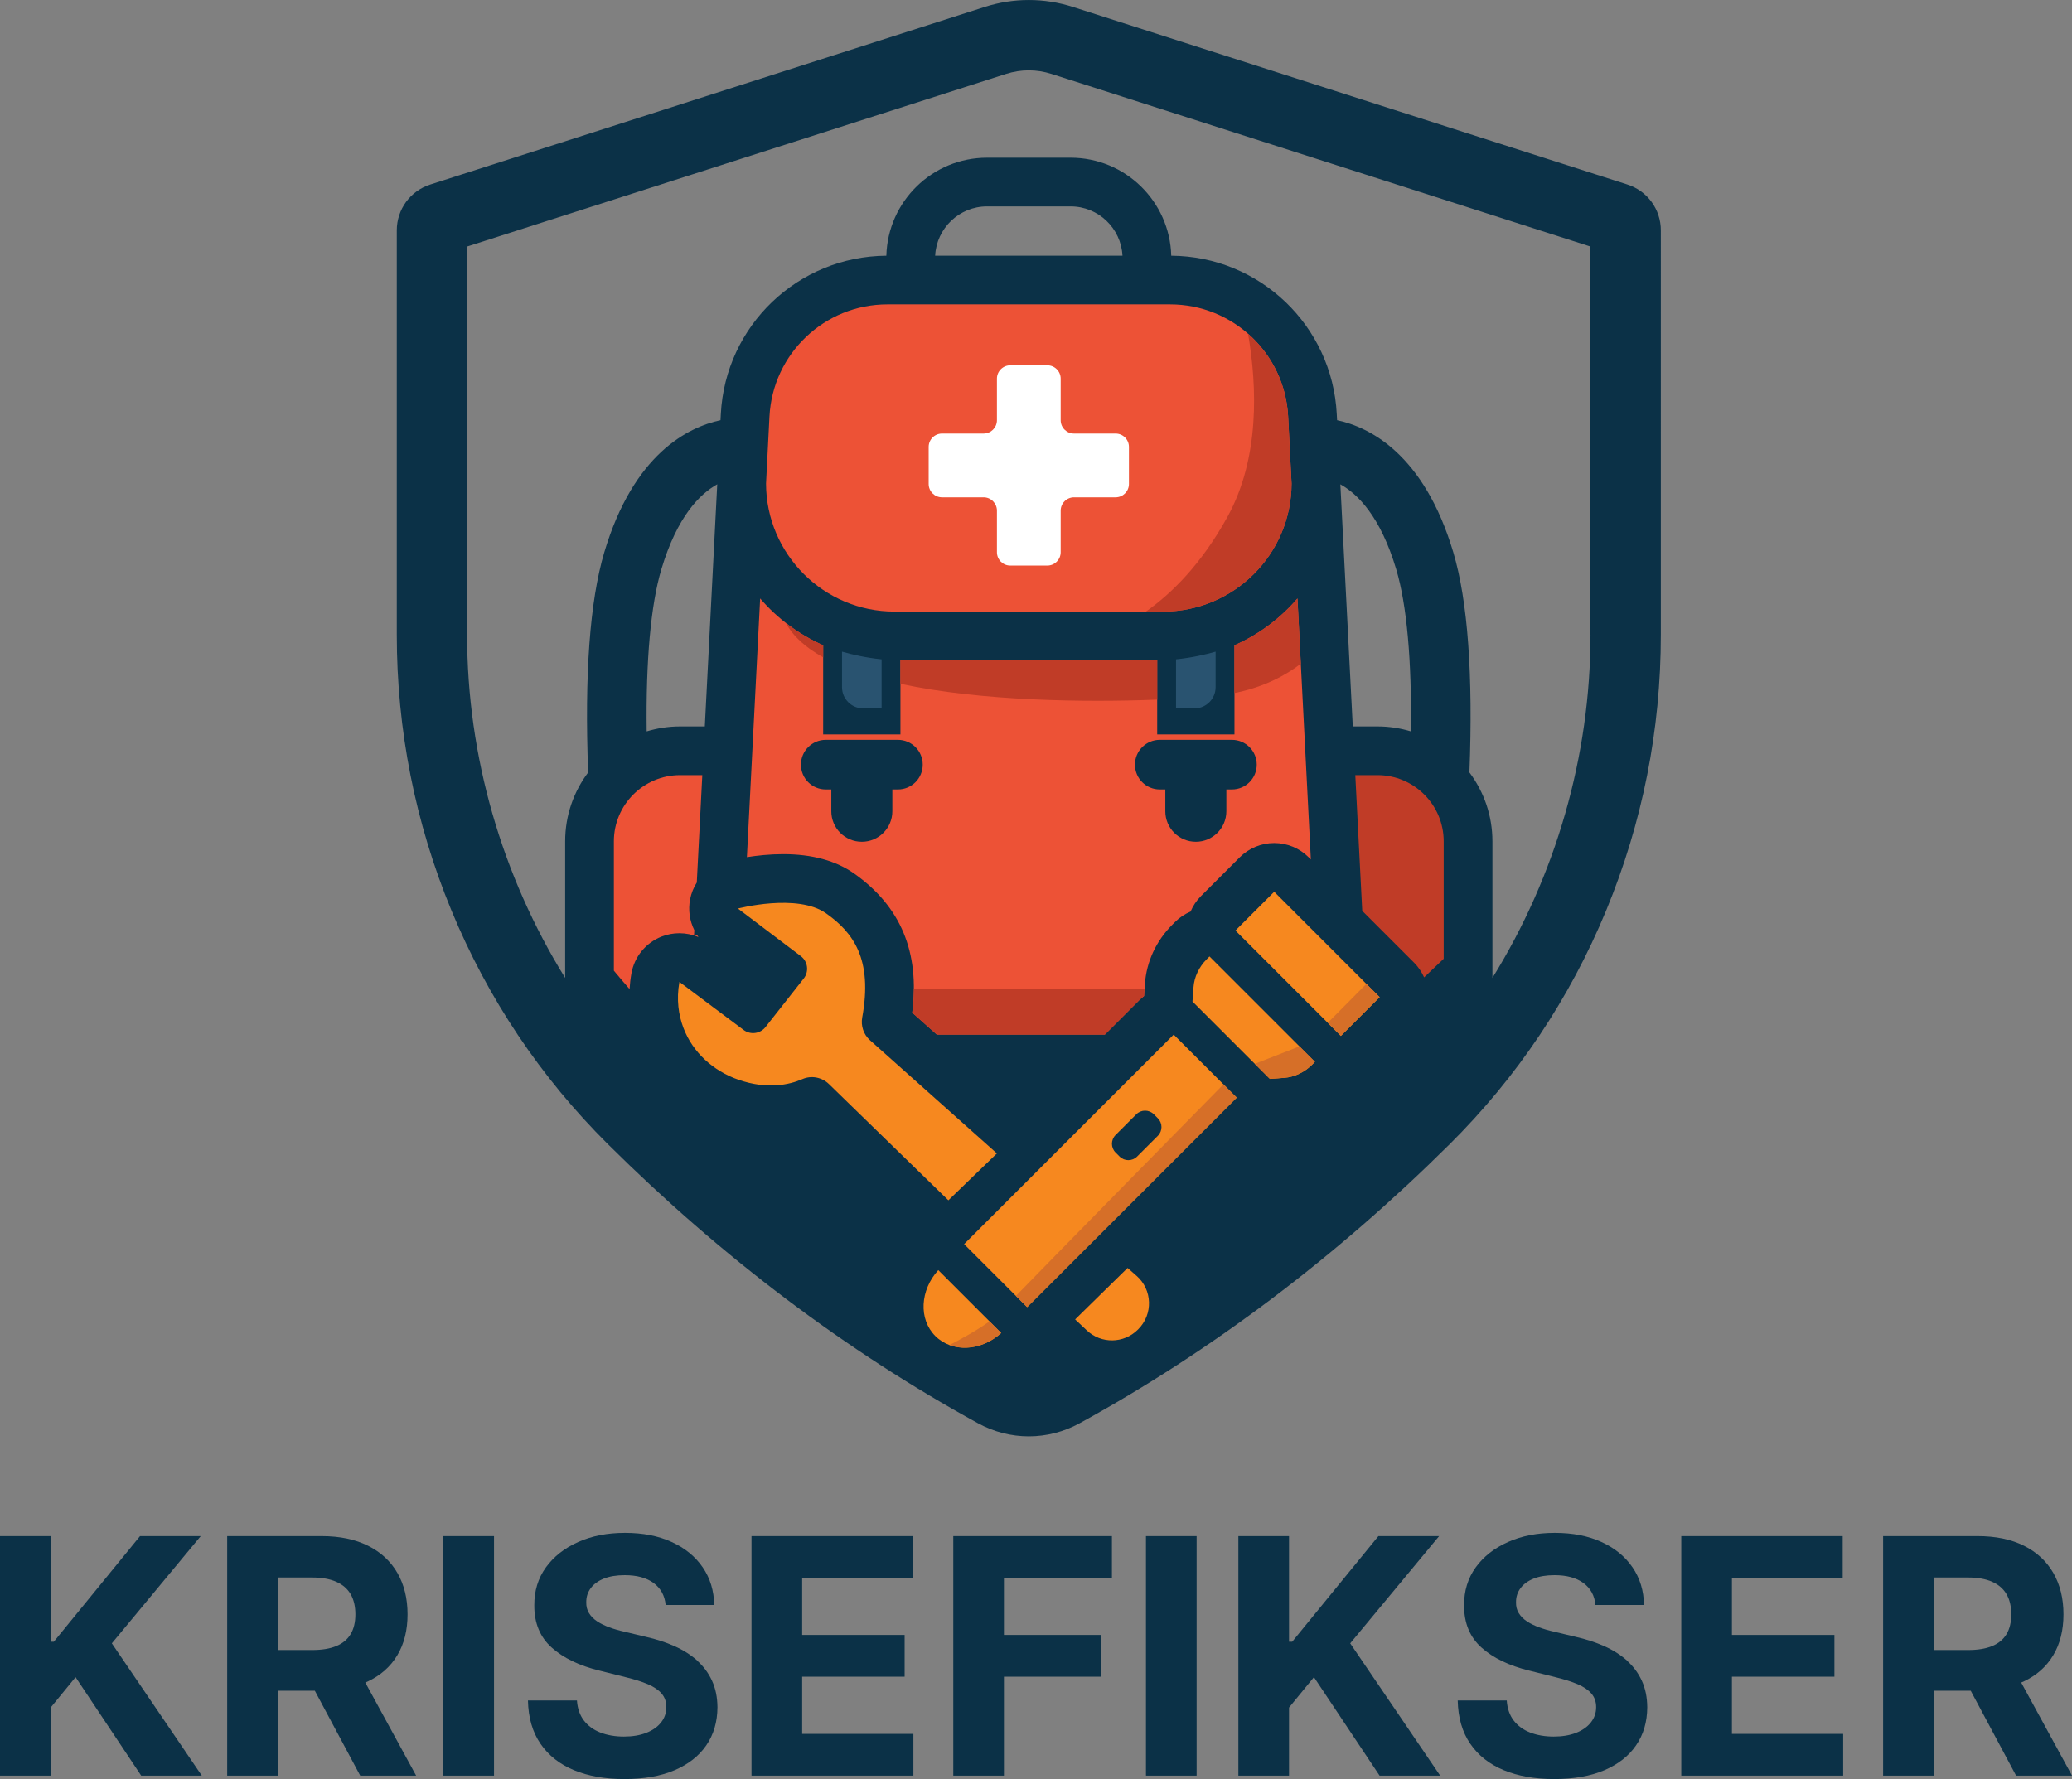 <?xml version="1.0" encoding="UTF-8"?>
<svg id="Layer_2" data-name="Layer 2" xmlns="http://www.w3.org/2000/svg" viewBox="0 0 765.74 657.63">
  <rect x="0" y="0" width="765.74" height="657.63" fill="#808080" stroke="none"/>
  <defs>
    <style>
      .cls-1 {
        fill: #ed5236;
      }

      .cls-2 {
        fill: #d66f28;
      }

      .cls-3 {
        fill: #0b3147;
      }

      .cls-4 {
        fill: #295370;
      }

      .cls-5 {
        fill: #fff;
      }

      .cls-6 {
        fill: #f6881f;
      }

      .cls-7 {
        fill: #c03c27;
      }
    </style>
  </defs>
  <g id="Layer_2-2" data-name="Layer 2">
    <g>
      <g>
        <polygon class="cls-3" points="74.19 567.83 51.75 567.83 19.89 606.87 18.72 606.87 18.72 567.83 0 567.83 0 656.37 18.72 656.37 18.72 631.21 27.93 619.97 52.18 656.37 74.58 656.37 41.33 607.47 74.19 567.83"/>
        <path class="cls-3" d="M135.82,621.61c4.8-2.25,8.47-5.48,11-9.71,2.54-4.22,3.8-9.27,3.8-15.15s-1.25-10.94-3.74-15.28c-2.49-4.34-6.11-7.7-10.85-10.07s-10.46-3.57-17.14-3.57h-34.93v88.54h18.72v-31.39h13.67l16.77,31.39h20.67l-18.79-34.41c.27-.12.56-.23.83-.35ZM102.68,583.13h12.62c3.6,0,6.59.53,8.97,1.58s4.15,2.59,5.32,4.6c1.17,2.02,1.75,4.5,1.75,7.44s-.58,5.35-1.75,7.31c-1.17,1.96-2.93,3.43-5.3,4.41-2.36.98-5.33,1.47-8.91,1.47h-12.71v-26.8Z"/>
        <rect class="cls-3" x="163.85" y="567.83" width="18.72" height="88.54"/>
        <path class="cls-3" d="M257.67,613.83c-2.36-2.1-5.16-3.88-8.39-5.32s-6.77-2.59-10.64-3.46l-7.96-1.9c-1.93-.43-3.75-.96-5.45-1.58-1.7-.62-3.2-1.35-4.5-2.2-1.3-.85-2.31-1.87-3.05-3.05-.73-1.18-1.07-2.57-1.02-4.15,0-1.9.55-3.6,1.66-5.1,1.11-1.5,2.72-2.67,4.82-3.52,2.1-.85,4.68-1.28,7.74-1.28,4.5,0,8.06.97,10.68,2.9,2.62,1.93,4.11,4.64,4.45,8.13h17.94c-.09-5.28-1.5-9.92-4.24-13.92-2.74-4.01-6.56-7.13-11.48-9.38-4.91-2.25-10.66-3.37-17.23-3.37s-12.22,1.12-17.29,3.37c-5.07,2.25-9.06,5.38-11.95,9.38-2.9,4.01-4.33,8.69-4.3,14.05-.03,6.54,2.12,11.75,6.44,15.61,4.32,3.86,10.22,6.7,17.68,8.52l9.64,2.42c3.23.78,5.96,1.64,8.19,2.59,2.23.95,3.93,2.1,5.1,3.46s1.75,3.03,1.75,5.01c0,2.13-.65,4.02-1.95,5.66-1.3,1.64-3.12,2.93-5.47,3.85-2.35.92-5.11,1.38-8.28,1.38s-6.12-.5-8.67-1.49-4.58-2.48-6.1-4.45c-1.51-1.97-2.37-4.45-2.57-7.41h-18.11c.14,6.37,1.69,11.71,4.65,16.02,2.95,4.31,7.08,7.56,12.36,9.75,5.29,2.19,11.51,3.29,18.66,3.29s13.37-1.09,18.48-3.26c5.12-2.18,9.04-5.25,11.76-9.21s4.1-8.65,4.13-14.07c-.03-3.69-.7-6.96-2.01-9.81-1.31-2.85-3.15-5.33-5.51-7.44Z"/>
        <polygon class="cls-3" points="296.45 619.8 334.32 619.8 334.32 604.36 296.45 604.36 296.45 583.26 337.39 583.26 337.39 567.83 277.73 567.83 277.73 656.37 337.56 656.37 337.56 640.94 296.45 640.94 296.45 619.8"/>
        <polygon class="cls-3" points="352.3 656.37 371.02 656.37 371.02 619.8 407.04 619.8 407.04 604.36 371.02 604.36 371.02 583.26 410.93 583.26 410.93 567.83 352.3 567.83 352.3 656.37"/>
        <rect class="cls-3" x="423.51" y="567.83" width="18.72" height="88.54"/>
        <polygon class="cls-3" points="531.85 567.83 509.41 567.83 477.55 606.87 476.38 606.87 476.38 567.83 457.66 567.83 457.66 656.37 476.38 656.37 476.38 631.21 485.59 619.97 509.85 656.37 532.24 656.37 498.99 607.47 531.85 567.83"/>
        <path class="cls-3" d="M601.28,613.83c-2.36-2.1-5.16-3.88-8.39-5.32-3.23-1.44-6.77-2.59-10.64-3.46l-7.96-1.9c-1.93-.43-3.75-.96-5.45-1.58-1.7-.62-3.2-1.35-4.5-2.2s-2.31-1.87-3.05-3.05c-.74-1.18-1.07-2.57-1.02-4.15,0-1.9.55-3.6,1.67-5.1,1.11-1.5,2.72-2.67,4.82-3.52,2.1-.85,4.68-1.28,7.74-1.28,4.5,0,8.05.97,10.68,2.9s4.11,4.64,4.45,8.13h17.94c-.09-5.28-1.5-9.92-4.24-13.92-2.74-4.01-6.56-7.13-11.48-9.38-4.91-2.25-10.66-3.37-17.23-3.37s-12.22,1.12-17.29,3.37c-5.07,2.25-9.06,5.38-11.95,9.38-2.9,4.01-4.33,8.69-4.3,14.05-.03,6.54,2.12,11.75,6.44,15.61,4.32,3.86,10.22,6.7,17.68,8.52l9.64,2.42c3.23.78,5.96,1.64,8.19,2.59,2.23.95,3.93,2.1,5.1,3.46s1.75,3.03,1.75,5.01c0,2.13-.65,4.02-1.95,5.66-1.3,1.64-3.12,2.93-5.47,3.85-2.35.92-5.11,1.38-8.28,1.38s-6.12-.5-8.67-1.49-4.58-2.48-6.1-4.45c-1.51-1.97-2.37-4.45-2.57-7.41h-18.12c.14,6.37,1.69,11.71,4.65,16.02,2.95,4.31,7.08,7.56,12.37,9.75,5.29,2.19,11.51,3.29,18.66,3.29s13.37-1.09,18.48-3.26c5.12-2.18,9.04-5.25,11.76-9.21,2.72-3.96,4.1-8.65,4.13-14.07-.03-3.69-.7-6.96-2.01-9.81-1.31-2.85-3.15-5.33-5.51-7.44Z"/>
        <polygon class="cls-3" points="640.06 619.8 677.94 619.8 677.94 604.36 640.06 604.36 640.06 583.26 681 583.26 681 567.83 621.34 567.83 621.34 656.37 681.18 656.37 681.18 640.94 640.06 640.94 640.06 619.8"/>
        <path class="cls-3" d="M745.08,656.37h20.67l-18.79-34.41c.27-.12.56-.23.83-.35,4.8-2.25,8.47-5.48,11-9.71,2.54-4.22,3.8-9.27,3.8-15.15s-1.25-10.94-3.74-15.28c-2.49-4.34-6.11-7.7-10.85-10.07-4.74-2.38-10.46-3.57-17.14-3.57h-34.93v88.54h18.72v-31.39h13.66l16.77,31.39ZM714.64,583.13h12.62c3.6,0,6.59.53,8.97,1.58s4.15,2.59,5.32,4.6c1.17,2.02,1.75,4.5,1.75,7.44s-.58,5.35-1.75,7.31c-1.17,1.96-2.93,3.43-5.3,4.41s-5.33,1.47-8.91,1.47h-12.71v-26.8Z"/>
      </g>
      <g>
        <path class="cls-3" d="M601.41,68.2L396.54,2.57c-10.68-3.42-21.97-3.42-32.65,0l-204.87,65.64c-7.4,2.37-12.38,9.19-12.38,16.96v149.43c0,35.22,6.8,69.53,20.21,101.98,13.47,32.58,32.93,61.65,57.83,86.39,42.03,41.74,88.04,76.44,136.76,103.15,5.88,3.22,12.32,4.83,18.77,4.83s12.89-1.61,18.77-4.83c48.72-26.71,94.73-61.42,136.76-103.15,24.91-24.74,44.37-53.8,57.84-86.39,13.41-32.45,20.21-66.76,20.21-101.98V85.16c0-7.77-4.97-14.59-12.38-16.96ZM260.48,268.52h-9.12c-4.3,0-8.45.65-12.37,1.84-.32-26.28,1.52-46.81,5.43-59.92,5.84-19.59,14.29-27.9,20.65-31.42l-4.59,89.49ZM345.6,94.52c.52-10.13,8.91-18.22,19.17-18.22h30.89c10.26,0,18.65,8.09,19.17,18.22h-69.23ZM521.43,270.36c-3.92-1.19-8.07-1.84-12.37-1.84h-9.12l-4.59-89.49c6.36,3.52,14.81,11.83,20.65,31.42,3.91,13.11,5.75,33.64,5.43,59.92ZM587.79,234.59c0,45.01-12.87,89.18-36.24,126.9v-50.49c0-9.55-3.17-18.37-8.5-25.47,1.39-36.06-.61-63.44-5.96-81.37-10.85-36.4-30.97-46.27-42.95-48.83l-.12-2.28c-1.68-32.67-28.51-58.29-61.17-58.52-.53-20.07-17-36.23-37.2-36.23h-30.89c-20.19,0-36.67,16.17-37.2,36.23-32.66.23-59.49,25.84-61.17,58.52l-.12,2.28c-11.98,2.56-32.1,12.43-42.95,48.83-5.34,17.94-7.35,45.31-5.96,81.37-5.34,7.1-8.5,15.92-8.5,25.47v50.49c-23.37-37.73-36.24-81.9-36.24-126.9V91.14l199.18-63.81c5.49-1.76,11.3-1.76,16.79,0l199.18,63.81v143.45Z"/>
        <path class="cls-1" d="M432.42,112.52c23.27,0,42.44,18.21,43.63,41.45l1.27,24.8c-.08,26.1-21.34,47.3-47.46,47.3h-99.3c-26.12,0-47.37-21.21-47.46-47.3l1.27-24.8c1.19-23.24,20.36-41.45,43.63-41.45h104.41Z"/>
        <path class="cls-1" d="M304.21,238.52v32.96h28.56v-27.41h94.89v27.41h28.56v-32.96c9.01-3.98,16.95-9.92,23.28-17.3l4.95,96.49-.81-.81c-3.38-3.38-7.95-5.27-12.73-5.27s-9.35,1.9-12.73,5.27l-14.33,14.33c-1.7,1.7-2.97,3.65-3.85,5.73-2.12.9-4.08,2.19-5.74,3.86l-1.04,1.04c-5.93,5.93-9.51,13.66-10.09,21.76l-.33,4.56c-.61.47-1.2.97-1.76,1.53l-12.73,12.73h-62.09l-9.08-8.1c2.8-22.38-4.24-39.22-21.42-51.4-6.75-4.78-15.59-7.2-26.28-7.2-4.97,0-9.68.52-13.41,1.11l4.9-95.63c6.34,7.37,14.28,13.32,23.28,17.3Z"/>
        <path class="cls-7" d="M500.87,286.52h8.19c13.5,0,24.48,10.98,24.48,24.48v43.42l-7.24,6.87c-.87-1.96-2.09-3.81-3.7-5.42l-19.16-19.16-2.57-50.2Z"/>
        <path class="cls-1" d="M251.36,286.52h8.19l-2.04,39.71c-1.17,1.85-2.02,3.92-2.46,6.14-.78,3.97-.18,7.99,1.55,11.48l-.1,1.88,1.22.06c.13.2.25.41.4.61-2.23-.95-4.63-1.43-7.04-1.43-2.23,0-4.46.41-6.6,1.25-5.81,2.29-10.02,7.43-11.12,13.57-.35,1.96-.57,3.9-.69,5.84-1.97-2.23-4.21-4.9-5.8-6.82v-47.81c0-13.5,10.98-24.48,24.48-24.48Z"/>
        <path class="cls-3" d="M305.16,291.82h2.06v8.06c0,6.23,5.05,11.28,11.28,11.28s11.28-5.05,11.28-11.28v-8.06h2.06c5.06,0,9.17-4.1,9.17-9.17s-4.1-9.17-9.17-9.17h-26.67c-5.06,0-9.17,4.1-9.17,9.17s4.1,9.17,9.17,9.17Z"/>
        <path class="cls-3" d="M428.6,291.82h2.06v8.06c0,6.23,5.05,11.28,11.28,11.28s11.28-5.05,11.28-11.28v-8.06h2.06c5.06,0,9.17-4.1,9.17-9.17s-4.1-9.17-9.17-9.17h-26.67c-5.06,0-9.17,4.1-9.17,9.17s4.1,9.17,9.17,9.17Z"/>
        <g>
          <path class="cls-6" d="M251.09,362.97l23.72,17.76c2.54,1.9,6.14,1.43,8.1-1.07l14.12-17.94c2.02-2.57,1.54-6.31-1.07-8.28l-23.25-17.59s21.93-5.78,32.59,1.78c9.94,7.04,17.31,16.79,13.35,38.48-.57,3.11.5,6.31,2.86,8.41l46.91,41.85-17.93,17.33-44.13-42.96c-2.61-2.54-6.5-3.3-9.83-1.84-4.8,2.09-12.92,3.95-23.64.22-9.25-3.21-16.91-10.07-20.35-19.24-1.73-4.63-2.64-10.31-1.45-16.93Z"/>
          <path class="cls-6" d="M420.02,471.61l-3.3-2.9-19.39,19.02,4.34,4.08c5.3,4.99,13.6,4.88,18.78-.24l.17-.17c5.58-5.52,5.31-14.62-.59-19.79Z"/>
          <rect class="cls-6" x="473.08" y="328.74" width="20.27" height="55.1" transform="translate(-110.4 446.04) rotate(-45)"/>
          <path class="cls-6" d="M446.99,353.56l-1.04,1.04c-2.85,2.85-4.6,6.56-4.87,10.32l-.37,5.13c0,.05-.01.1-.02.16l28.61,28.61c.05,0,.1-.02.16-.02l5.13-.37c3.76-.27,7.47-2.02,10.32-4.87l1.04-1.04-38.96-38.96Z"/>
          <path class="cls-6" d="M346.76,469.51c-6.76,7.42-7.33,18.13-1.11,24.35h0c6.22,6.22,16.93,5.65,24.35-1.11l-23.24-23.24Z"/>
          <path class="cls-6" d="M433.76,382.45l-77.45,77.45,23.3,23.3,77.45-77.45-23.3-23.3ZM427.9,419.86l-7.66,7.66c-1.79,1.79-4.69,1.79-6.48,0l-1.48-1.48c-1.79-1.79-1.79-4.69,0-6.48l7.66-7.66c1.79-1.79,4.69-1.79,6.48,0l1.48,1.48c1.79,1.79,1.79,4.69,0,6.48Z"/>
        </g>
        <path class="cls-5" d="M412.29,160.27h-15.37c-2.72,0-4.93-2.21-4.93-4.93v-15.37c0-2.72-2.21-4.93-4.93-4.93h-13.7c-2.72,0-4.93,2.21-4.93,4.93v15.37c0,2.72-2.21,4.93-4.93,4.93h-15.37c-2.72,0-4.93,2.21-4.93,4.93v13.7c0,2.72,2.21,4.93,4.93,4.93h15.37c2.72,0,4.93,2.21,4.93,4.93v15.37c0,2.72,2.21,4.93,4.93,4.93h13.7c2.72,0,4.93-2.21,4.93-4.93v-15.37c0-2.72,2.21-4.93,4.93-4.93h15.37c2.72,0,4.93-2.21,4.93-4.93v-13.7c0-2.72-2.21-4.93-4.93-4.93Z"/>
        <g>
          <path class="cls-7" d="M304.21,242.98v-4.46c-4.96-2.19-9.58-5-13.81-8.29,0,.02.02.03.02.04,2.7,5.03,7.49,9.22,13.79,12.71Z"/>
          <path class="cls-7" d="M429.86,226.08c26.12,0,47.37-21.21,47.46-47.3l-1.27-24.8c-.63-12.24-6.24-23.08-14.81-30.6,3.39,19.68,4.31,45.99-7.61,67.67-9.69,17.61-20.77,28.43-30.17,35.04h6.41Z"/>
          <path class="cls-7" d="M479.49,221.23c-6.34,7.37-14.28,13.32-23.28,17.3v17.66c10.95-2.22,18.91-6.51,24.52-10.84l-1.24-24.12Z"/>
          <path class="cls-7" d="M427.66,258.62v-14.54h-94.89v8.7c29.93,6.44,68.5,6.87,94.89,5.84Z"/>
        </g>
        <path class="cls-7" d="M337.73,365.64c-.02,2.81-.21,5.71-.59,8.71l9.08,8.1h62.09l12.73-12.73c.56-.56,1.15-1.06,1.76-1.53l.18-2.56h-85.25Z"/>
        <g>
          <path class="cls-2" d="M457.06,405.75l-4.91-4.91c-15.05,15.3-60.58,61.59-76.7,78.2l4.15,4.15,77.45-77.45Z"/>
          <path class="cls-2" d="M370,492.75l-4.31-4.31c-4.91,3.57-11.53,7.09-14.81,8.76,6.01,2.23,13.5.67,19.12-4.45Z"/>
          <path class="cls-2" d="M484.91,393.56l1.04-1.04-5.72-5.72-16.49,6.45,5.57,5.57c.05,0,.1-.02.16-.02l5.13-.37c3.76-.27,7.47-2.02,10.32-4.87Z"/>
          <polygon class="cls-2" points="495.53 382.94 509.87 368.6 504.96 363.7 490.69 378.1 495.53 382.94"/>
        </g>
        <path class="cls-4" d="M319.03,261.86h6.78v-18.14c-5.73-.58-10.83-1.75-14.63-2.84v13.13c0,4.34,3.52,7.85,7.85,7.85Z"/>
        <path class="cls-4" d="M441.4,261.86h-6.78v-18.14c5.73-.58,10.83-1.75,14.63-2.84v13.13c0,4.34-3.52,7.85-7.85,7.85Z"/>
      </g>
    </g>
  </g>
</svg>